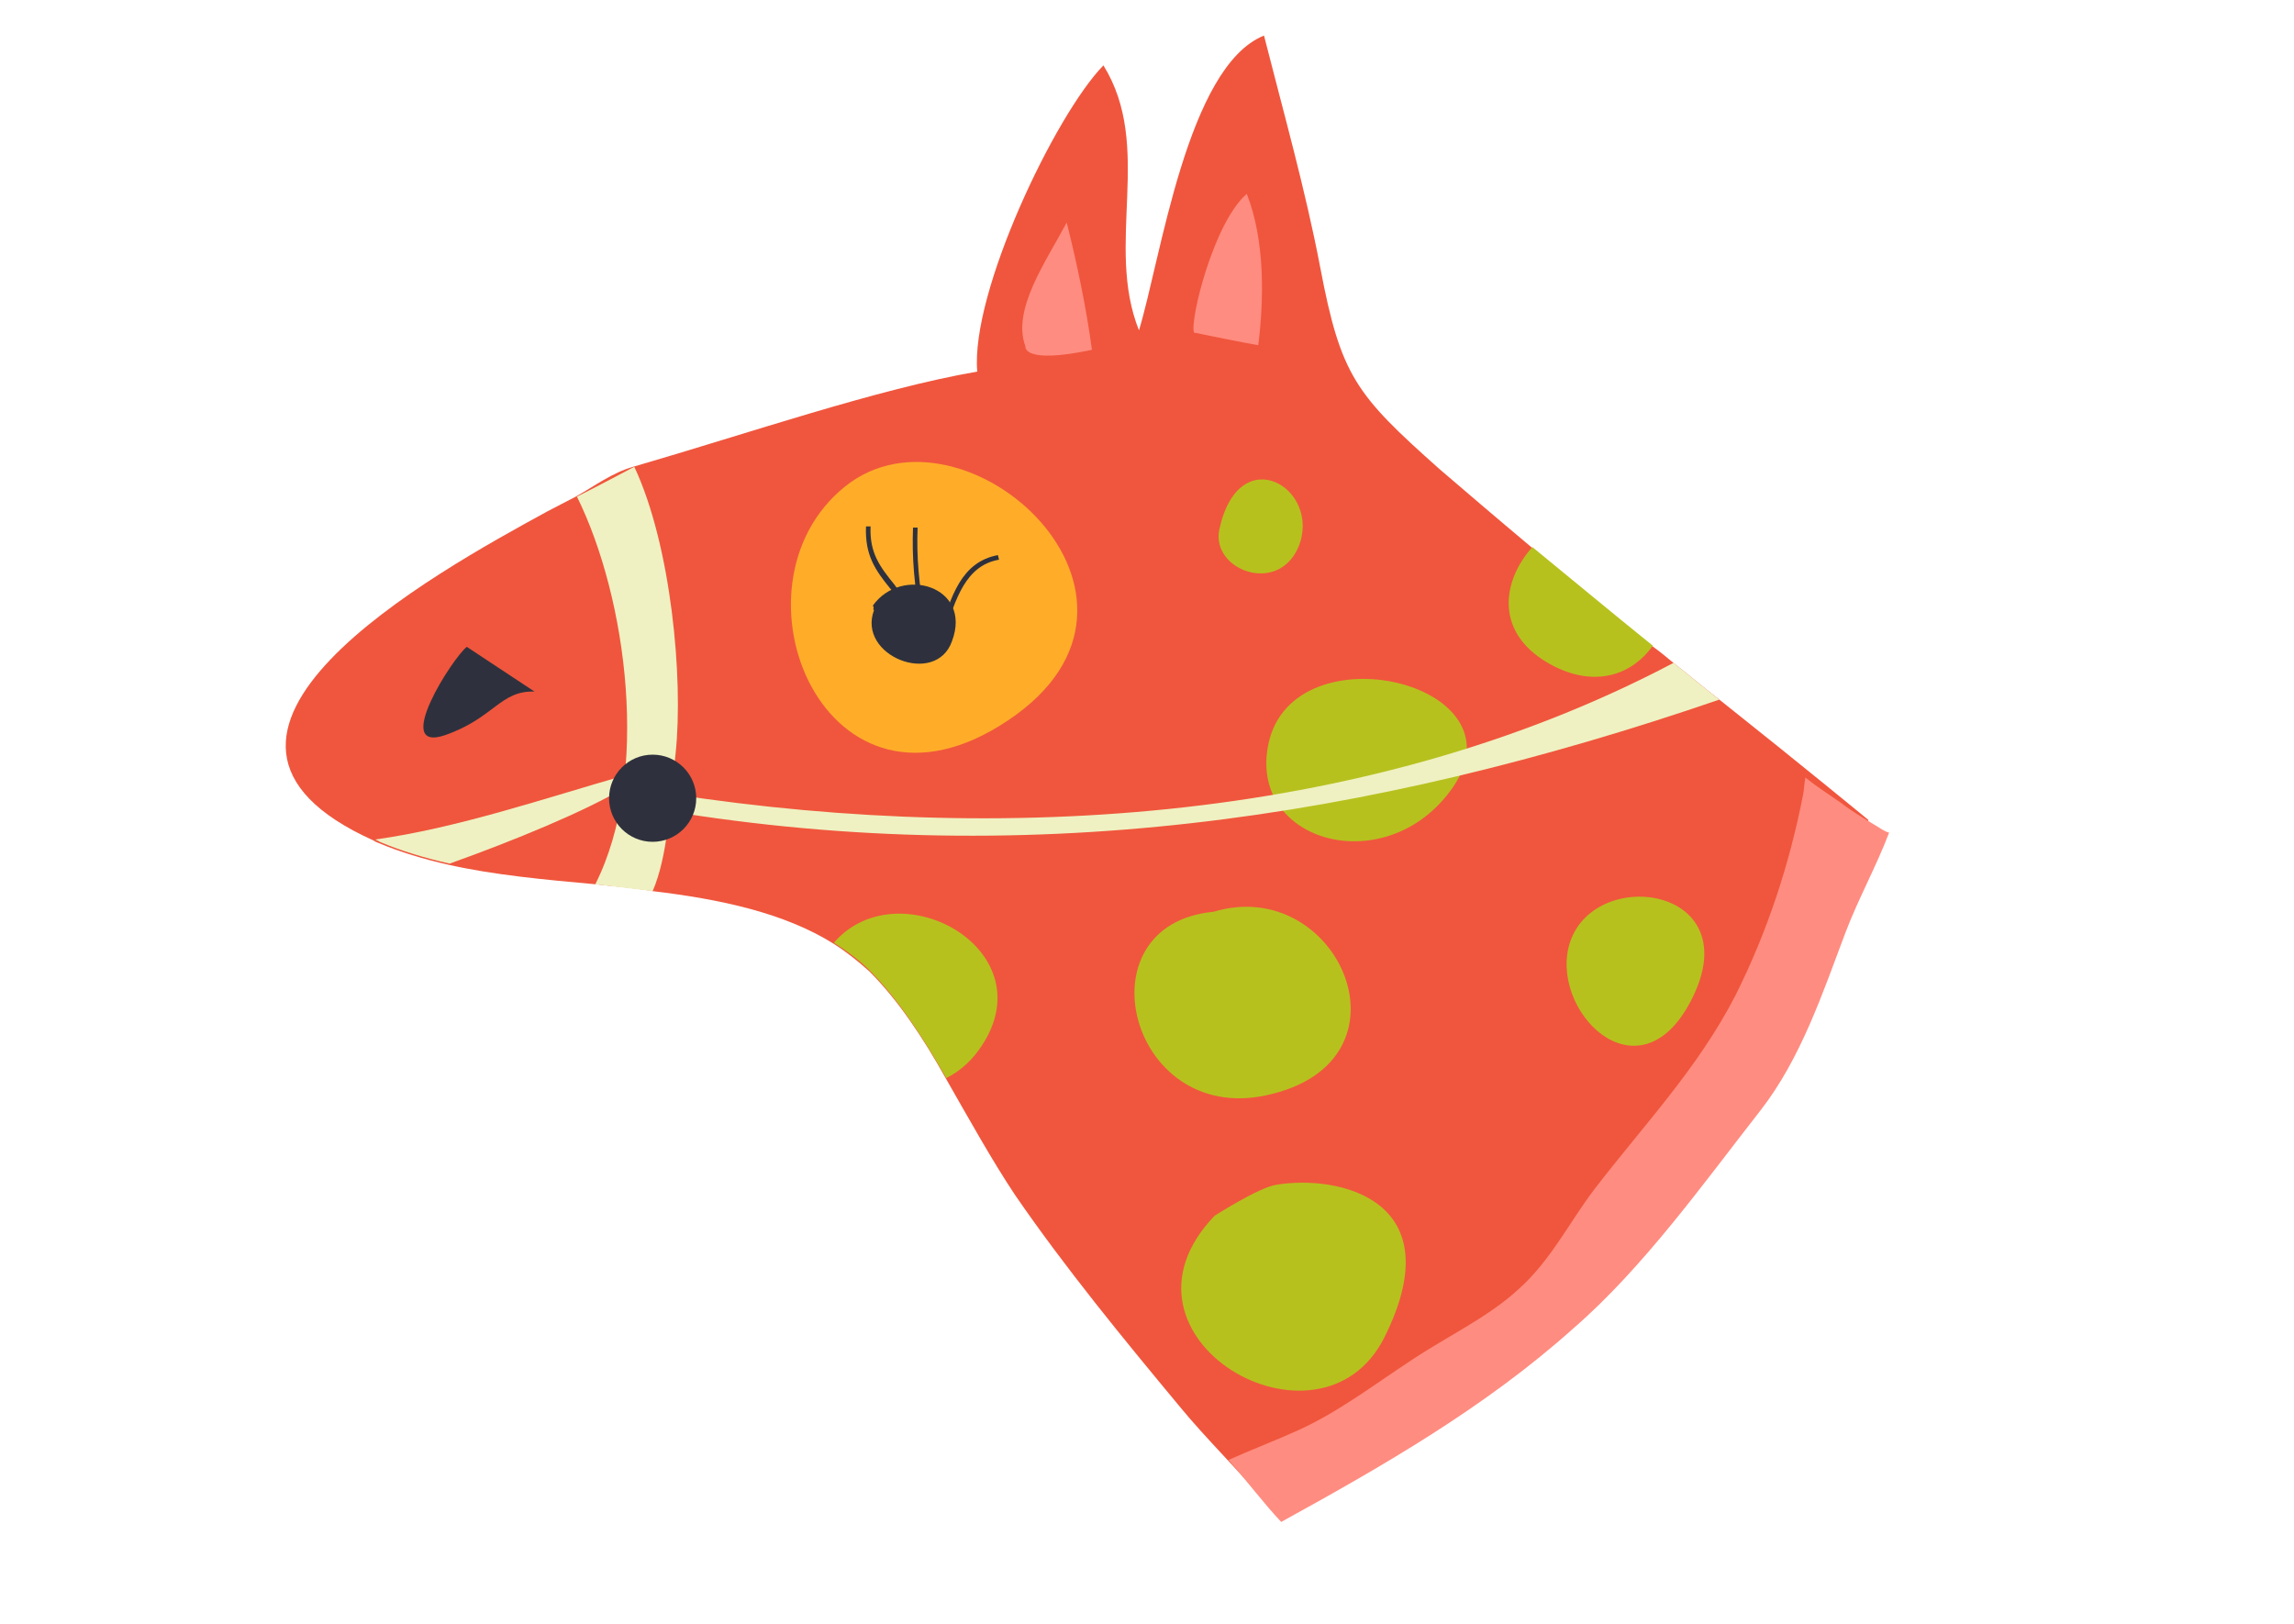<?xml version="1.0" encoding="UTF-8"?>
<!-- Generator: Adobe Illustrator 17.1.0, SVG Export Plug-In . SVG Version: 6.00 Build 0)  -->
<!DOCTYPE svg PUBLIC "-//W3C//DTD SVG 1.1//EN" "http://www.w3.org/Graphics/SVG/1.1/DTD/svg11.dtd">
<svg version="1.1" id="Layer_1" xmlns="http://www.w3.org/2000/svg" xmlns:xlink="http://www.w3.org/1999/xlink" x="0px" y="0px" viewBox="0 0 200 141.6" enable-background="new 0 0 200 141.6" xml:space="preserve"><script xmlns=""/>
<g>
	<g>
		<g>
			<path fill="#F0563D" d="M149.9,61c-1.3-1-2.6-2.1-4-3.2c-0.6-0.5-1.2-1-1.9-1.5c-3.6-2.9-7.2-5.9-10.5-8.6c-3.1-2.6-5.9-5-8-6.8     c-7.3-6.5-8.6-8.1-10.4-17.6c-1.3-6.8-3.2-13.5-4.9-20.2c-6.7,2.7-9,19.5-10.9,25.7c-3-7.5,1.3-16-3.1-23.1     c-4.2,4.3-11.6,19.8-11,26.7c-8.7,1.5-20,5.4-30,8.3c-1.8,0.5-3.4,1.7-5,2.6c-0.8,0.4-1.7,0.9-2.5,1.3     C38,49.9,12.1,64.1,32.6,73.3c0.1,0.1,0.2,0.1,0.4,0.2c1.9,0.8,3.9,1.4,6.1,1.9c4,0.9,8.4,1.3,12.8,1.7c1.7,0.2,3.4,0.3,5,0.6     c5.9,0.7,11.5,1.9,15.8,4.6c1.1,0.7,2.1,1.5,3.1,2.4c2.5,2.5,4.7,5.8,6.7,9.4c2,3.5,4,7.1,6,10.1c4.4,6.4,9.5,12.6,14.4,18.5     c2.3,2.8,5.2,5.6,7.5,8.4c40.9-15.6,52.5-59.6,52.5-59.6S157.2,66.8,149.9,61z"/>
		</g>
		<path fill="#EFF1C2" d="M58.9,65.7c-0.5,4.7-0.7,9-2,12c-1.7-0.2-3.3-0.4-5-0.6c4.8-9.5,2.8-24.9-1.6-33.8c1.6-0.8,3.3-1.7,5-2.6    C58.5,47.5,59.6,59.1,58.9,65.7z"/>
		<g>
			<g>
				<path fill="#B7C11E" d="M126.7,68.6c6.2-9.1-13.9-13.8-16.1-3.8C108.7,73.5,121,76.9,126.7,68.6z"/>
			</g>
			<g>
				<path fill="#B7C11E" d="M105.8,79.5c-11.7,1.1-7.4,18.6,4.6,16C123.9,92.6,116.7,76.2,105.8,79.5z"/>
			</g>
			<g>
				<path fill="#B7C11E" d="M105.9,106c-10.2,10.6,9.2,21.8,14.8,10.6c6-12-4-14.2-9.4-13.3C109.8,103.5,105.9,106,105.9,106z"/>
			</g>
			<g>
				<path fill="#B7C11E" d="M136.9,82.1c-2,5.9,5.9,14,10.5,5.2C152.6,77.4,139.2,75.4,136.9,82.1z"/>
			</g>
			<g>
				<path fill="#B7C11E" d="M144.1,56.3c-1.7,2.4-4.8,3.7-8.6,1.8c-5.3-2.7-4.6-7.4-1.9-10.4C136.9,50.4,140.5,53.4,144.1,56.3z"/>
			</g>
			<g>
				<path fill="#B7C11E" d="M85.3,91.6c-0.8,1.1-1.8,1.9-2.8,2.4c-2-3.5-4.2-6.9-6.7-9.4c-0.9-0.9-2-1.7-3.1-2.4      C78.4,75.6,91.6,83,85.3,91.6z"/>
			</g>
			<g>
				<path fill="#B7C11E" d="M106.3,46.2c-0.7,3.5,5.1,5.7,6.9,1.5C115.3,42.6,108,38.2,106.3,46.2z"/>
			</g>
		</g>
		<path fill="#2E313D" d="M40.7,56.4c-1.2,0.9-6.6,9.3-1.9,7.7c4.3-1.5,4.8-3.9,7.8-3.8L40.7,56.4z"/>
		<path fill="#EFF1C2" d="M56.4,67.1c-0.3,0.4-1,1-2,1.6c-3.3,2-9.6,4.6-15.2,6.6c-2.2-0.5-4.2-1.1-6.1-1.9    c-0.1-0.1-0.2-0.1-0.4-0.2c7.2-1,14.8-3.6,21.8-5.6C55.1,67.5,55.7,67.3,56.4,67.1z"/>
		<path fill="#EFF1C2" d="M149.9,61c-30.6,10.5-61,15.1-93.5,9.4c1.8-0.3-0.4-1.5-0.5-1.6c29.7,5,62.9,3.3,90-11    C147.3,58.9,148.6,60,149.9,61z"/>
		<path fill="#FF8C80" d="M108.7,16.9c1.6,4.1,1.5,9.2,1,13.2c-1.7-0.3-4.1-0.8-5.6-1.1C103.7,28,105.8,19.4,108.7,16.9z"/>
		<path fill="#FF8C80" d="M89.4,30.2c-1.2-3.2,1.8-7.4,3.6-10.8c0.9,3.6,1.7,7.4,2.2,11.1C89.1,31.8,89.4,30.2,89.4,30.2z"/>
		<path fill="#FFAD29" d="M73.7,42.4C62.8,51.1,72,73.5,87.9,62.8C103.9,52.1,84.1,34.1,73.7,42.4z"/>
		<g>
			<g>
				<g>
					<path fill="#2E313D" d="M78.2,52.1c-0.2-0.3-0.4-0.6-0.6-0.8c-1.3-1.6-2.2-2.9-2.1-5.4l0.4,0c-0.1,2.3,0.8,3.5,2.1,5.1       c0.2,0.3,0.4,0.6,0.7,0.9L78.2,52.1z"/>
				</g>
			</g>
			<g>
				<g>
					<path fill="#2E313D" d="M80.3,54.2c-0.6-3.1-0.8-5.6-0.7-8.2l0.4,0c-0.1,2.5,0.1,5,0.7,8.1L80.3,54.2z"/>
				</g>
			</g>
			<g>
				<g>
					<path fill="#2E313D" d="M82,56.5l-0.4-0.1c0.1-0.4,0.2-0.7,0.3-1.1c1-3.3,1.9-6.3,5.1-6.9l0.1,0.4c-2.9,0.5-3.8,3.4-4.8,6.6       C82.2,55.7,82.1,56.1,82,56.5z"/>
				</g>
			</g>
		</g>
		<path fill="#2E313D" d="M76.1,52.8c0.2,0.4-0.1,0.2,0.1,0.4c-1.5,4,5.4,6.7,6.8,2.7C84.8,51.1,78.6,49.3,76.1,52.8z"/>
		<circle fill="#2E313D" cx="56.9" cy="69.6" r="3.8"/>
	</g>
	<g>
		<path fill="#FF8C80" d="M163.4,71.9c-1-0.6-2-1.2-2.9-1.9c-1-0.7-2.1-1.4-3.1-2.2c-0.1,0.5-0.1,1-0.2,1.5    c-1.2,6.1-3.1,11.9-5.9,17.5c-3.3,6.4-8,11.3-12.3,16.9c-2.2,2.9-3.8,6.2-6.6,8.7c-2.7,2.5-6.4,4.2-9.5,6.3    c-3.2,2.1-6.2,4.4-9.7,6c-2,0.9-4.1,1.7-6.1,2.6c1.6,1.8,3,3.7,4.6,5.4c8.9-4.9,17.8-10,25.5-16.9c6.1-5.3,11.3-12.6,16.3-19    c3.5-4.5,5.4-10.2,7.4-15.5c1.1-2.9,2.7-5.8,3.8-8.7C164.3,72.5,163.9,72.2,163.4,71.9z"/>
	</g>
</g>
</svg>